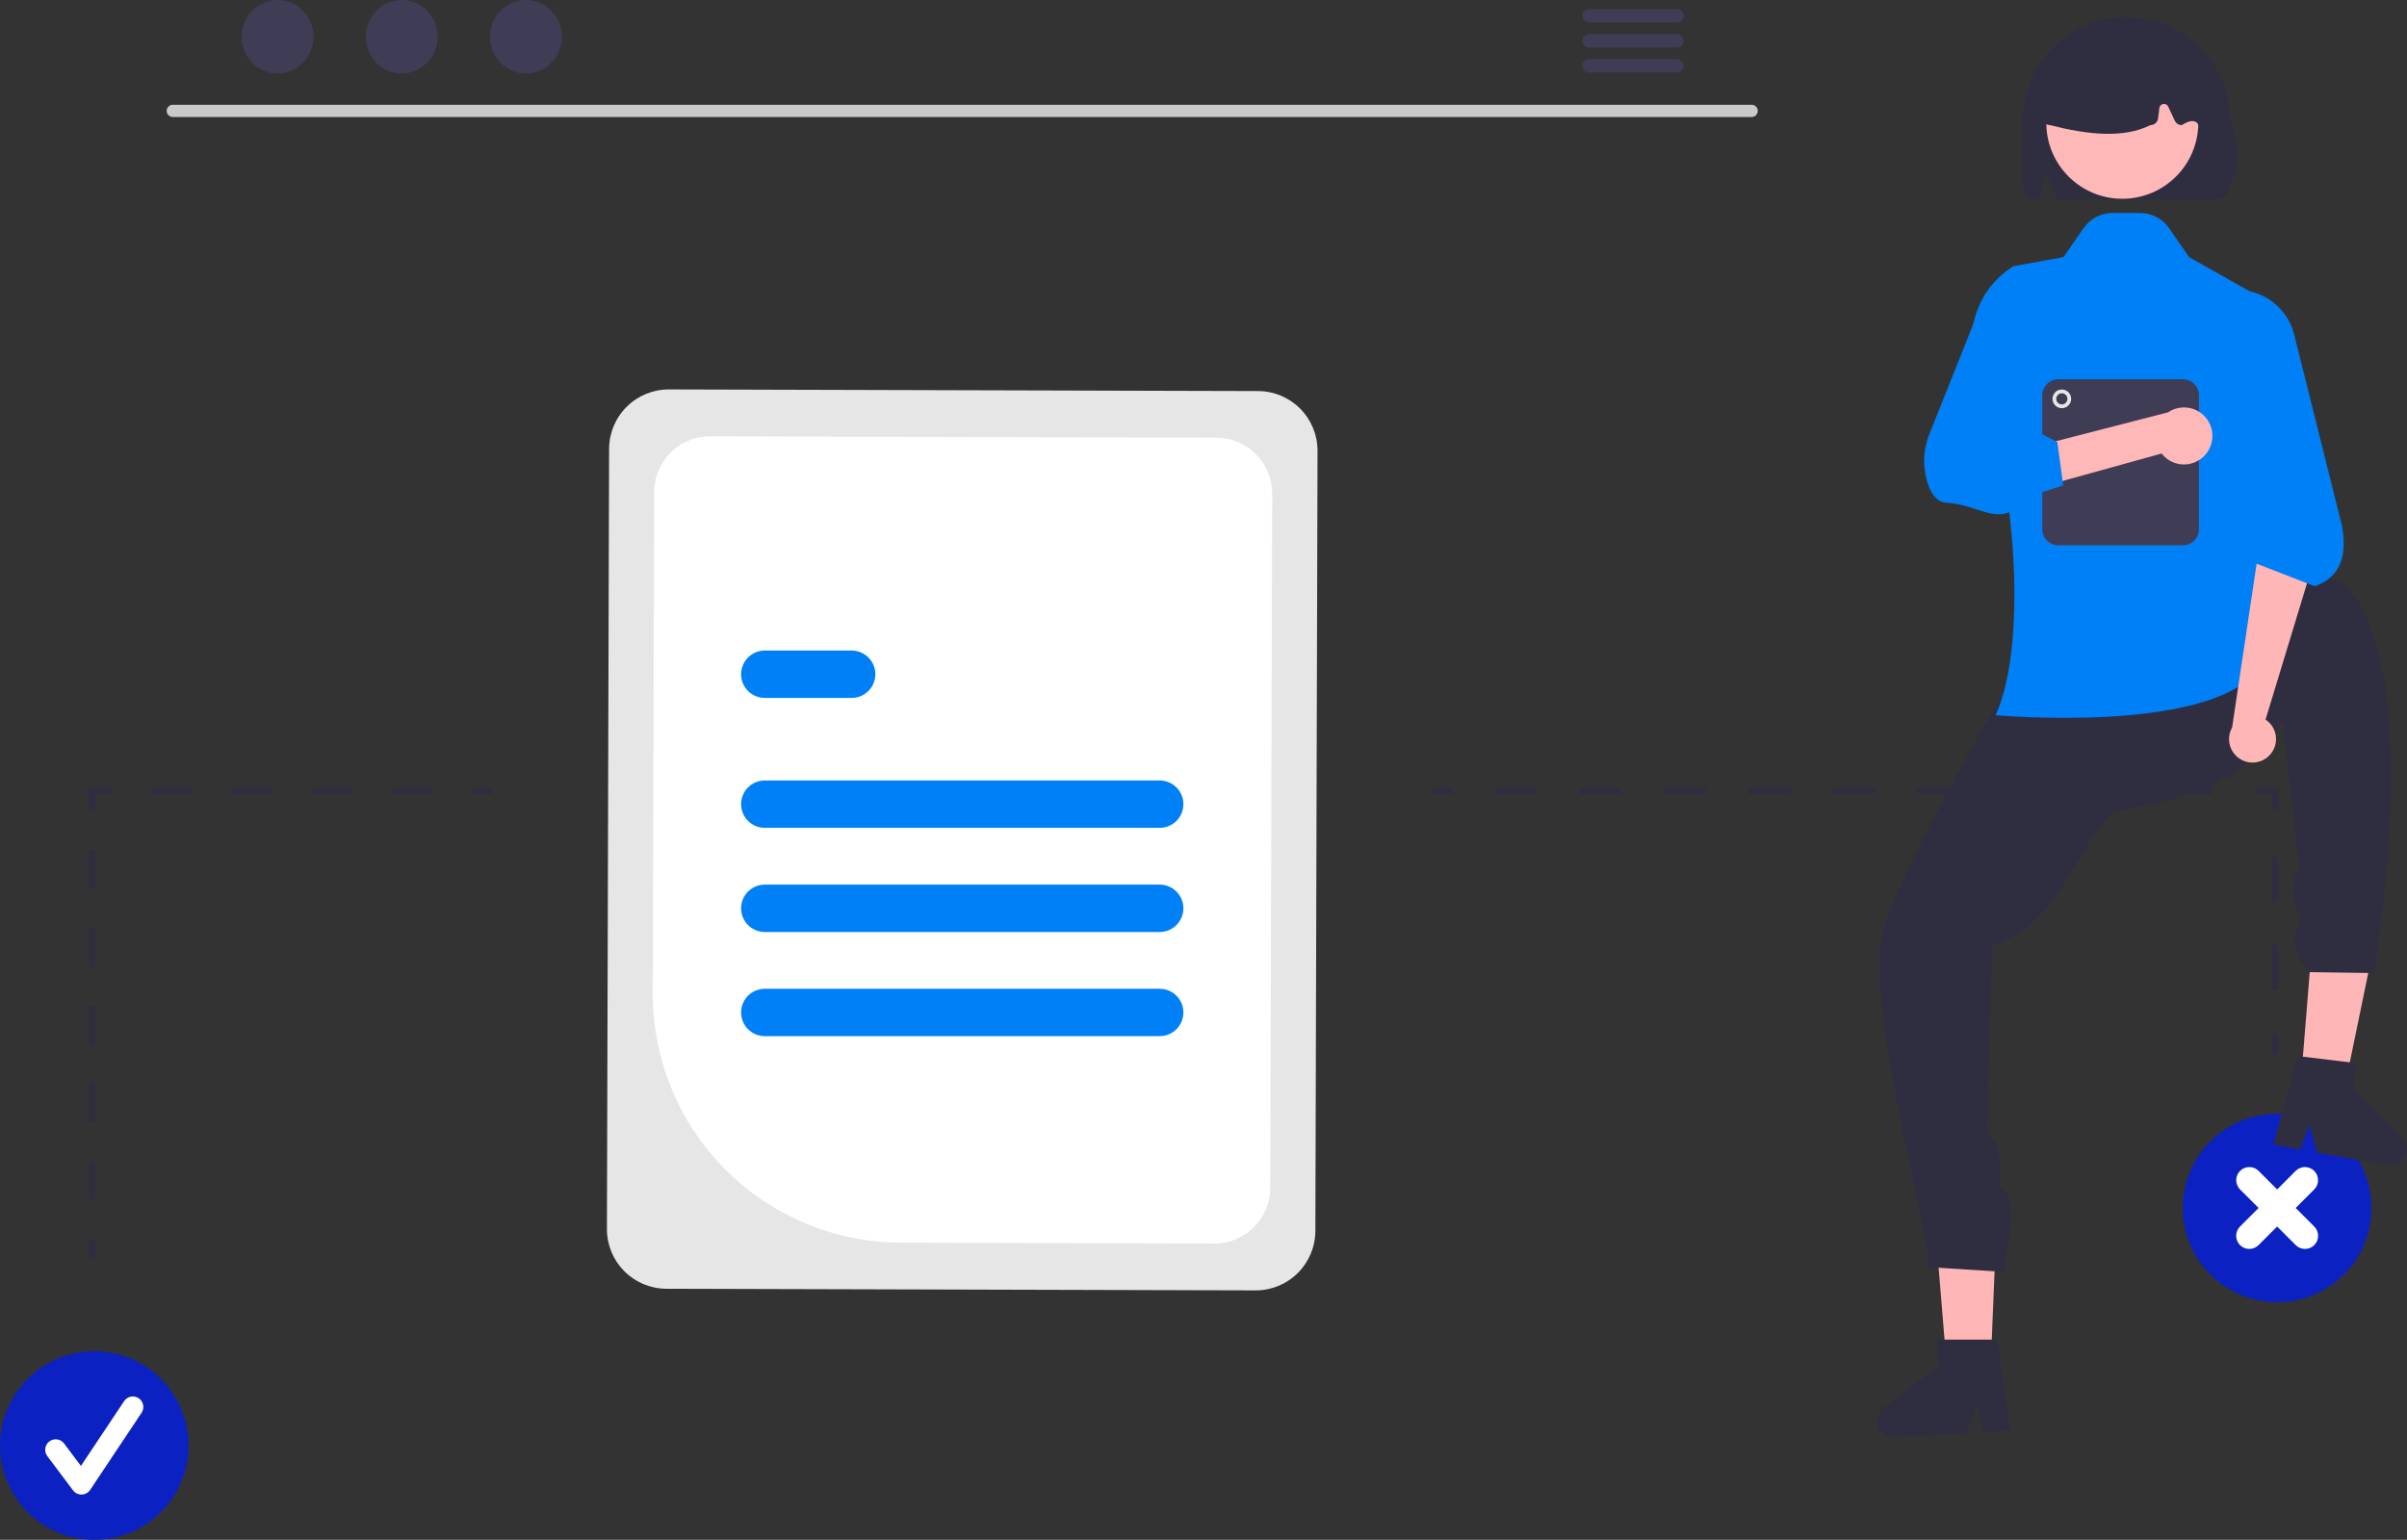 <svg width="436" height="279" viewBox="0 0 436 279" fill="none" xmlns="http://www.w3.org/2000/svg">
<rect x="0" y="0" width="436" height="279" fill="#333333" stroke="none"/>
<g clip-path="url(#clip0_1679_690)">
<path d="M317.316 21.203H31.278C30.987 21.197 30.711 21.077 30.508 20.869C30.304 20.662 30.19 20.383 30.19 20.092C30.19 19.802 30.304 19.523 30.508 19.315C30.711 19.107 30.987 18.988 31.278 18.981H317.316C317.606 18.988 317.883 19.107 318.086 19.315C318.289 19.523 318.403 19.802 318.403 20.092C318.403 20.383 318.289 20.662 318.086 20.869C317.883 21.077 317.606 21.197 317.316 21.203Z" fill="#CACACA"/>
<path d="M50.288 13.31C53.883 13.31 56.797 10.33 56.797 6.655C56.797 2.979 53.883 0 50.288 0C46.694 0 43.78 2.979 43.78 6.655C43.78 10.33 46.694 13.31 50.288 13.31Z" fill="#3F3D56"/>
<path d="M72.773 13.31C76.368 13.31 79.281 10.33 79.281 6.655C79.281 2.979 76.368 0 72.773 0C69.178 0 66.264 2.979 66.264 6.655C66.264 10.33 69.178 13.31 72.773 13.31Z" fill="#3F3D56"/>
<path d="M95.257 13.31C98.852 13.31 101.766 10.33 101.766 6.655C101.766 2.979 98.852 0 95.257 0C91.663 0 88.749 2.979 88.749 6.655C88.749 10.33 91.663 13.31 95.257 13.31Z" fill="#3F3D56"/>
<path d="M303.778 1.65H287.807C287.49 1.656 287.189 1.786 286.967 2.012C286.745 2.238 286.621 2.542 286.621 2.859C286.621 3.176 286.745 3.48 286.967 3.706C287.189 3.932 287.49 4.062 287.807 4.069H303.778C304.095 4.062 304.396 3.932 304.618 3.706C304.84 3.48 304.964 3.176 304.964 2.859C304.964 2.542 304.84 2.238 304.618 2.012C304.396 1.786 304.095 1.656 303.778 1.65Z" fill="#3F3D56"/>
<path d="M303.778 6.19H287.807C287.49 6.196 287.189 6.326 286.967 6.552C286.745 6.779 286.621 7.083 286.621 7.399C286.621 7.716 286.745 8.02 286.967 8.246C287.189 8.472 287.49 8.603 287.807 8.609H303.778C304.095 8.603 304.396 8.472 304.618 8.246C304.84 8.02 304.964 7.716 304.964 7.399C304.964 7.083 304.84 6.779 304.618 6.552C304.396 6.326 304.095 6.196 303.778 6.19Z" fill="#3F3D56"/>
<path d="M303.778 10.724H287.807C287.49 10.73 287.189 10.861 286.967 11.087C286.745 11.313 286.621 11.617 286.621 11.934C286.621 12.251 286.745 12.555 286.967 12.781C287.189 13.007 287.49 13.137 287.807 13.143H303.778C304.095 13.137 304.396 13.007 304.618 12.781C304.84 12.555 304.964 12.251 304.964 11.934C304.964 11.617 304.84 11.313 304.618 11.087C304.396 10.861 304.095 10.73 303.778 10.724Z" fill="#3F3D56"/>
<path d="M109.938 222.694L110.33 81.325C110.341 78.464 111.486 75.724 113.515 73.706C115.543 71.688 118.289 70.558 121.15 70.562L227.895 70.859C230.756 70.87 233.496 72.015 235.513 74.044C237.53 76.073 238.66 78.819 238.656 81.681L238.264 223.049C238.253 225.911 237.107 228.651 235.079 230.668C233.05 232.686 230.304 233.817 227.444 233.812L120.698 233.516C117.837 233.505 115.098 232.359 113.081 230.33C111.063 228.301 109.933 225.555 109.938 222.694Z" fill="#E6E6E6"/>
<path d="M118.244 180.017L118.496 89.132C118.507 86.453 119.579 83.886 121.479 81.997C123.379 80.107 125.95 79.049 128.63 79.053L220.368 79.308C223.048 79.318 225.613 80.391 227.503 82.291C229.392 84.191 230.451 86.763 230.446 89.443L230.098 215.242C230.087 217.922 229.014 220.488 227.114 222.377C225.215 224.267 222.643 225.326 219.964 225.321L163.133 225.164C151.199 225.117 139.771 220.338 131.355 211.874C122.94 203.41 118.225 191.954 118.244 180.017Z" fill="white"/>
<path d="M210.063 150.001H138.53C137.392 150.001 136.301 149.549 135.496 148.744C134.691 147.939 134.239 146.847 134.239 145.709C134.239 144.57 134.691 143.478 135.496 142.673C136.301 141.868 137.392 141.416 138.53 141.416H210.063C211.202 141.416 212.293 141.868 213.098 142.673C213.903 143.478 214.355 144.57 214.355 145.709C214.355 146.847 213.903 147.939 213.098 148.744C212.293 149.549 211.202 150.001 210.063 150.001Z" fill="#0080F6"/>
<path d="M154.268 126.46H138.53C137.392 126.46 136.301 126.007 135.496 125.202C134.691 124.397 134.239 123.305 134.239 122.167C134.239 121.028 134.691 119.936 135.496 119.131C136.301 118.326 137.392 117.874 138.53 117.874H154.268C155.406 117.874 156.498 118.326 157.303 119.131C158.107 119.936 158.56 121.028 158.56 122.167C158.56 123.305 158.107 124.397 157.303 125.202C156.498 126.007 155.406 126.46 154.268 126.46Z" fill="#0080F6"/>
<path d="M210.063 187.745H138.53C137.392 187.745 136.301 187.293 135.496 186.488C134.691 185.683 134.239 184.591 134.239 183.453C134.239 182.314 134.691 181.222 135.496 180.417C136.301 179.612 137.392 179.16 138.53 179.16H210.063C211.202 179.16 212.293 179.612 213.098 180.417C213.903 181.222 214.355 182.314 214.355 183.453C214.355 184.591 213.903 185.683 213.098 186.488C212.293 187.293 211.202 187.745 210.063 187.745Z" fill="#0080F6"/>
<path d="M210.063 168.873H138.53C137.392 168.873 136.301 168.421 135.496 167.616C134.691 166.811 134.239 165.719 134.239 164.581C134.239 163.442 134.691 162.35 135.496 161.545C136.301 160.74 137.392 160.288 138.53 160.288H210.063C211.202 160.288 212.293 160.74 213.098 161.545C213.903 162.35 214.355 163.442 214.355 164.581C214.355 165.719 213.903 166.811 213.098 167.616C212.293 168.421 211.202 168.873 210.063 168.873Z" fill="#0080F6"/>
<path d="M17.078 279C26.509 279 34.156 271.353 34.156 261.919C34.156 252.486 26.509 244.838 17.078 244.838C7.646 244.838 0 252.486 0 261.919C0 271.353 7.646 279 17.078 279Z" fill="#0C21C1"/>
<path d="M14.748 270.809C14.453 270.809 14.162 270.74 13.899 270.608C13.635 270.476 13.405 270.285 13.229 270.049L8.569 263.835C8.419 263.636 8.31 263.409 8.248 263.167C8.186 262.925 8.172 262.673 8.207 262.426C8.242 262.179 8.326 261.941 8.453 261.726C8.58 261.511 8.748 261.324 8.948 261.174C9.148 261.024 9.375 260.915 9.617 260.853C9.859 260.791 10.111 260.778 10.358 260.813C10.605 260.849 10.842 260.932 11.057 261.06C11.272 261.187 11.459 261.356 11.609 261.556L14.657 265.62L22.486 253.875C22.765 253.456 23.2 253.166 23.694 253.067C24.188 252.969 24.7 253.07 25.119 253.35C25.538 253.629 25.829 254.063 25.928 254.557C26.027 255.051 25.926 255.564 25.647 255.983L16.329 269.963C16.16 270.216 15.934 270.424 15.668 270.572C15.402 270.719 15.105 270.8 14.801 270.808C14.783 270.809 14.766 270.809 14.748 270.809Z" fill="white"/>
<path d="M17.23 224.492H16V228.181H17.23V224.492Z" fill="#2F2E41"/>
<path d="M17.23 217.448H16V210.404H17.23V217.448ZM17.23 203.36H16V196.316H17.23V203.36ZM17.23 189.272H16V182.227H17.23V189.272ZM17.23 175.183H16V168.14H17.23V175.183ZM17.23 161.095H16V154.051H17.23V161.095Z" fill="#2F2E41"/>
<path d="M17.23 147.008H16.001V142.703H20.304V143.933H17.23V147.008Z" fill="#2F2E41"/>
<path d="M78.337 143.933H71.083V142.703H78.337V143.933ZM63.829 143.933H56.575V142.703H63.829V143.933ZM49.321 143.933H42.066V142.703H49.321V143.933ZM34.812 143.933H27.558V142.703H34.812V143.933Z" fill="#2F2E41"/>
<path d="M89.281 142.703H85.592V143.933H89.281V142.703Z" fill="#2F2E41"/>
<path d="M412.706 187.386H411.476V191.075H412.706V187.386Z" fill="#2F2E41"/>
<path d="M412.706 179.31H411.476V171.235H412.706V179.31ZM412.706 163.159H411.476V155.083H412.706V163.159Z" fill="#2F2E41"/>
<path d="M412.706 147.008H411.476V143.933H408.402V142.703H412.706V147.008Z" fill="#2F2E41"/>
<path d="M400.76 143.933H393.117V142.703H400.76V143.933ZM385.475 143.933H377.832V142.703H385.475V143.933ZM370.19 143.933H362.548V142.703H370.19V143.933ZM354.905 143.933H347.263V142.703H354.905V143.933ZM339.621 143.933H331.978V142.703H339.621L339.621 143.933ZM324.336 143.933H316.693V142.703H324.336V143.933ZM309.051 143.933H301.409V142.703H309.051V143.933ZM293.766 143.933H286.124V142.703H293.766V143.933ZM278.481 143.933H270.839V142.703H278.481V143.933Z" fill="#2F2E41"/>
<path d="M263.197 142.703H259.508V143.933H263.197V142.703Z" fill="#2F2E41"/>
<path d="M412.477 235.96C421.909 235.96 429.555 228.312 429.555 218.879C429.555 209.445 421.909 201.798 412.477 201.798C403.045 201.798 395.399 209.445 395.399 218.879C395.399 228.312 403.045 235.96 412.477 235.96Z" fill="#0C21C1"/>
<path d="M415.837 218.879L419.196 215.519C419.64 215.073 419.889 214.469 419.889 213.84C419.888 213.211 419.638 212.607 419.193 212.162C418.748 211.717 418.145 211.467 417.516 211.466C416.886 211.466 416.283 211.715 415.837 212.159L412.477 215.519L409.118 212.159C408.672 211.715 408.068 211.466 407.439 211.466C406.81 211.467 406.207 211.717 405.762 212.162C405.317 212.607 405.067 213.211 405.066 213.84C405.065 214.469 405.314 215.073 405.758 215.519L409.118 218.879L405.758 222.239C405.536 222.46 405.36 222.722 405.24 223.01C405.119 223.299 405.057 223.608 405.057 223.921C405.056 224.234 405.117 224.543 405.237 224.832C405.356 225.121 405.531 225.384 405.752 225.605C405.974 225.826 406.236 226.001 406.525 226.121C406.814 226.24 407.124 226.302 407.436 226.301C407.749 226.3 408.058 226.238 408.347 226.118C408.635 225.997 408.897 225.821 409.118 225.599L412.477 222.239L415.837 225.599C416.057 225.821 416.319 225.997 416.608 226.118C416.896 226.238 417.206 226.3 417.518 226.301C417.831 226.302 418.141 226.24 418.43 226.121C418.718 226.001 418.981 225.826 419.202 225.605C419.423 225.384 419.598 225.121 419.718 224.832C419.837 224.543 419.898 224.234 419.898 223.921C419.897 223.608 419.835 223.299 419.715 223.01C419.594 222.722 419.418 222.46 419.196 222.239L415.837 218.879Z" fill="white"/>
<path d="M364.562 116.677L368.25 138.575L403.291 119.751L364.562 116.677Z" fill="#2F2E41"/>
<path d="M360.375 252.833L353.034 252.534L350.697 224.073L361.53 224.515L360.375 252.833Z" fill="#FFB6B6"/>
<path d="M360.873 171.399C374.189 167.339 376.921 149.98 384.234 146.19C384.215 137.022 384.584 108.59 375.433 109.132C370.337 109.433 341.944 161.414 340.727 170.025C338.469 186.003 350.525 226.783 349.126 229.584L363.127 230.47L363.208 229.368C363.43 226.378 365.662 217.364 363.116 215.782L362.152 215.182C362.16 212.074 362.838 206.779 360.035 205.436C360 205.419 359.968 205.395 359.942 205.365C359.917 205.335 359.898 205.3 359.887 205.262C359.875 205.224 359.872 205.184 359.877 205.145C359.883 205.106 359.896 205.068 359.917 205.034L360.873 171.399Z" fill="#2F2E41"/>
<path d="M364.157 259.201L359.248 259.49L358.099 254.907L356.128 259.674L343.109 260.442C342.485 260.479 341.865 260.315 341.341 259.975C340.816 259.635 340.414 259.136 340.193 258.551C339.973 257.966 339.944 257.326 340.113 256.724C340.282 256.122 340.639 255.589 341.131 255.204L351.105 247.409L350.829 242.723L361.803 242.731L364.157 259.201Z" fill="#2F2E41"/>
<path d="M416.326 201.539L423.649 202.132L429.421 174.166L418.614 173.29L416.326 201.539Z" fill="#FFB6B6"/>
<path d="M413.455 130.663C406.888 142.206 395.139 144.962 382.956 146.982C377.659 139.499 369.585 129.067 377.356 124.204C381.684 121.496 419.199 99.589 424.99 106.077C440.111 123.015 429.324 177.523 430.253 176.318L418.276 176.144L417.571 175.293C416.632 174.161 416.022 172.793 415.805 171.339C415.589 169.884 415.775 168.397 416.343 167.041L416.782 165.993C415.896 164.754 415.379 163.29 415.292 161.769C415.205 160.249 415.55 158.735 416.288 157.403L416.44 157.129L413.455 130.663Z" fill="#2F2E41"/>
<path d="M416.134 191.339L427.028 192.662L426.186 197.28L435.14 206.228C435.582 206.669 435.872 207.241 435.966 207.859C436.061 208.477 435.955 209.109 435.665 209.663C435.375 210.217 434.915 210.664 434.353 210.938C433.792 211.212 433.157 211.299 432.542 211.187L419.712 208.845L418.334 203.874L416.637 208.284L411.799 207.401L416.134 191.339Z" fill="#2F2E41"/>
<path d="M387.669 38.59H382.643C381.616 38.59 380.605 38.839 379.696 39.315C378.787 39.792 378.007 40.481 377.422 41.325L373.783 46.583L364.716 48.232C361.566 50.178 359.193 53.161 358.006 56.668C356.819 60.175 356.891 63.986 358.211 67.446C364.627 84.23 367.724 115.689 361.488 129.589C361.488 129.589 399.321 133.017 408.824 121.596C418.326 110.175 410.668 54.576 410.668 54.576L396.529 46.583L392.89 41.326C392.305 40.481 391.525 39.792 390.616 39.315C389.707 38.839 388.695 38.59 387.669 38.59Z" fill="#0080F6"/>
<path d="M411.116 136.828C411.542 136.38 411.863 135.844 412.059 135.258C412.255 134.671 412.32 134.05 412.25 133.436C412.179 132.822 411.975 132.231 411.652 131.704C411.328 131.178 410.893 130.729 410.377 130.389L418.66 103.15L409.438 97.616L404.321 131.823C403.807 132.727 403.643 133.789 403.86 134.806C404.076 135.824 404.658 136.727 405.496 137.344C406.334 137.961 407.368 138.249 408.404 138.154C409.44 138.059 410.405 137.587 411.116 136.828Z" fill="#FFB6B6"/>
<path d="M419.274 106.224L408.209 101.92L408.681 96.394L395.534 67.609C394.884 66.186 394.555 64.638 394.571 63.073C394.587 61.509 394.947 59.968 395.625 58.558C396.303 57.149 397.284 55.906 398.496 54.918C399.709 53.93 401.124 53.221 402.642 52.842C405.383 52.16 408.283 52.593 410.705 54.047C413.127 55.501 414.874 57.857 415.562 60.597L424.203 95.179C425.203 100.546 424.072 104.555 419.274 106.224Z" fill="#0080F6"/>
<path d="M403.967 21.835C403.967 16.853 401.988 12.075 398.466 8.552C394.944 5.03 390.167 3.051 385.186 3.051C380.205 3.051 375.429 5.03 371.906 8.552C368.384 12.075 366.406 16.853 366.406 21.835V33.609C366.407 34.278 366.673 34.918 367.145 35.391C367.617 35.864 368.258 36.129 368.926 36.13H369.387C369.92 34.605 370.244 33.014 370.352 31.402C371.322 32.855 372.061 34.45 372.541 36.13H401.44C402.109 36.13 402.75 35.864 403.224 35.392C403.697 34.919 403.965 34.278 403.967 33.609C405.485 30.51 406.168 26.957 403.967 21.835Z" fill="#2F2E41"/>
<path d="M384.43 36.014C392.034 36.014 398.199 29.849 398.199 22.243C398.199 14.637 392.034 8.472 384.43 8.472C376.826 8.472 370.661 14.637 370.661 22.243C370.661 29.849 376.826 36.014 384.43 36.014Z" fill="#FFB8B8"/>
<path d="M370.283 22.19C370.152 22.038 370.054 21.86 369.998 21.667C369.941 21.474 369.927 21.271 369.955 21.072L371.586 9.713C371.618 9.482 371.708 9.262 371.846 9.074C371.985 8.887 372.168 8.736 372.379 8.637C380.704 4.74 389.146 4.735 397.471 8.622C397.692 8.727 397.882 8.887 398.022 9.087C398.163 9.287 398.249 9.521 398.272 9.764L399.976 18.679C399.994 18.873 399.972 19.069 399.91 19.255C399.849 19.44 399.749 19.61 399.618 19.755C399.353 20.047 398.982 26.452 398.588 26.452C398.92 22.634 398.116 20.807 395.204 22.674C394.938 22.673 394.677 22.596 394.452 22.453C394.227 22.31 394.048 22.106 393.934 21.865L392.743 19.311C392.666 19.146 392.537 19.01 392.376 18.924C392.215 18.838 392.03 18.807 391.85 18.836C391.67 18.864 391.504 18.95 391.377 19.081C391.25 19.212 391.169 19.381 391.146 19.562L390.911 21.445C390.868 21.784 390.704 22.096 390.448 22.322C390.192 22.548 389.862 22.673 389.52 22.674C384.655 25.088 378.274 24.438 371.342 22.674C371.141 22.674 370.943 22.63 370.76 22.547C370.577 22.463 370.415 22.342 370.283 22.19Z" fill="#2F2E41"/>
<path d="M395.409 98.809H372.842C372.07 98.808 371.329 98.501 370.782 97.954C370.236 97.408 369.929 96.667 369.928 95.894V71.633C369.929 70.86 370.236 70.119 370.782 69.573C371.329 69.026 372.07 68.719 372.842 68.718H395.409C396.182 68.719 396.922 69.026 397.469 69.573C398.015 70.119 398.323 70.86 398.324 71.633V95.894C398.323 96.667 398.015 97.408 397.469 97.954C396.922 98.501 396.182 98.808 395.409 98.809Z" fill="#3F3D56"/>
<path d="M373.477 73.959C374.411 73.959 375.167 73.202 375.167 72.268C375.167 71.334 374.411 70.577 373.477 70.577C372.544 70.577 371.787 71.334 371.787 72.268C371.787 73.202 372.544 73.959 373.477 73.959Z" fill="#E6E6E6"/>
<path d="M373.477 73.282C374.037 73.282 374.491 72.828 374.491 72.268C374.491 71.708 374.037 71.254 373.477 71.254C372.917 71.254 372.463 71.708 372.463 72.268C372.463 72.828 372.917 73.282 373.477 73.282Z" fill="#3F3D56"/>
<path d="M399.412 82.458C398.911 83.015 398.293 83.455 397.603 83.748C396.913 84.041 396.167 84.178 395.418 84.151C394.669 84.125 393.935 83.934 393.268 83.593C392.6 83.251 392.016 82.768 391.556 82.176L371.324 87.778L368.25 81.015L392.714 74.714C393.759 74.006 395.027 73.707 396.278 73.872C397.529 74.037 398.677 74.656 399.502 75.61C400.328 76.565 400.775 77.789 400.758 79.051C400.742 80.313 400.263 81.525 399.412 82.458Z" fill="#FFB8B8"/>
<path d="M373.727 87.953L368.05 89.765C361.876 96.289 359.692 91.555 352.416 91.065C351.047 90.973 349.975 89.849 349.232 87.725C348.219 84.738 348.32 81.486 349.516 78.567L359.623 53.233L363.853 49.766L369.76 56.846L365.225 76.308L372.67 80.104L373.727 87.953Z" fill="#0080F6"/>
</g>
<defs>
<clipPath id="clip0_1679_690">
<rect width="436" height="279" fill="white"/>
</clipPath>
</defs>
</svg>
